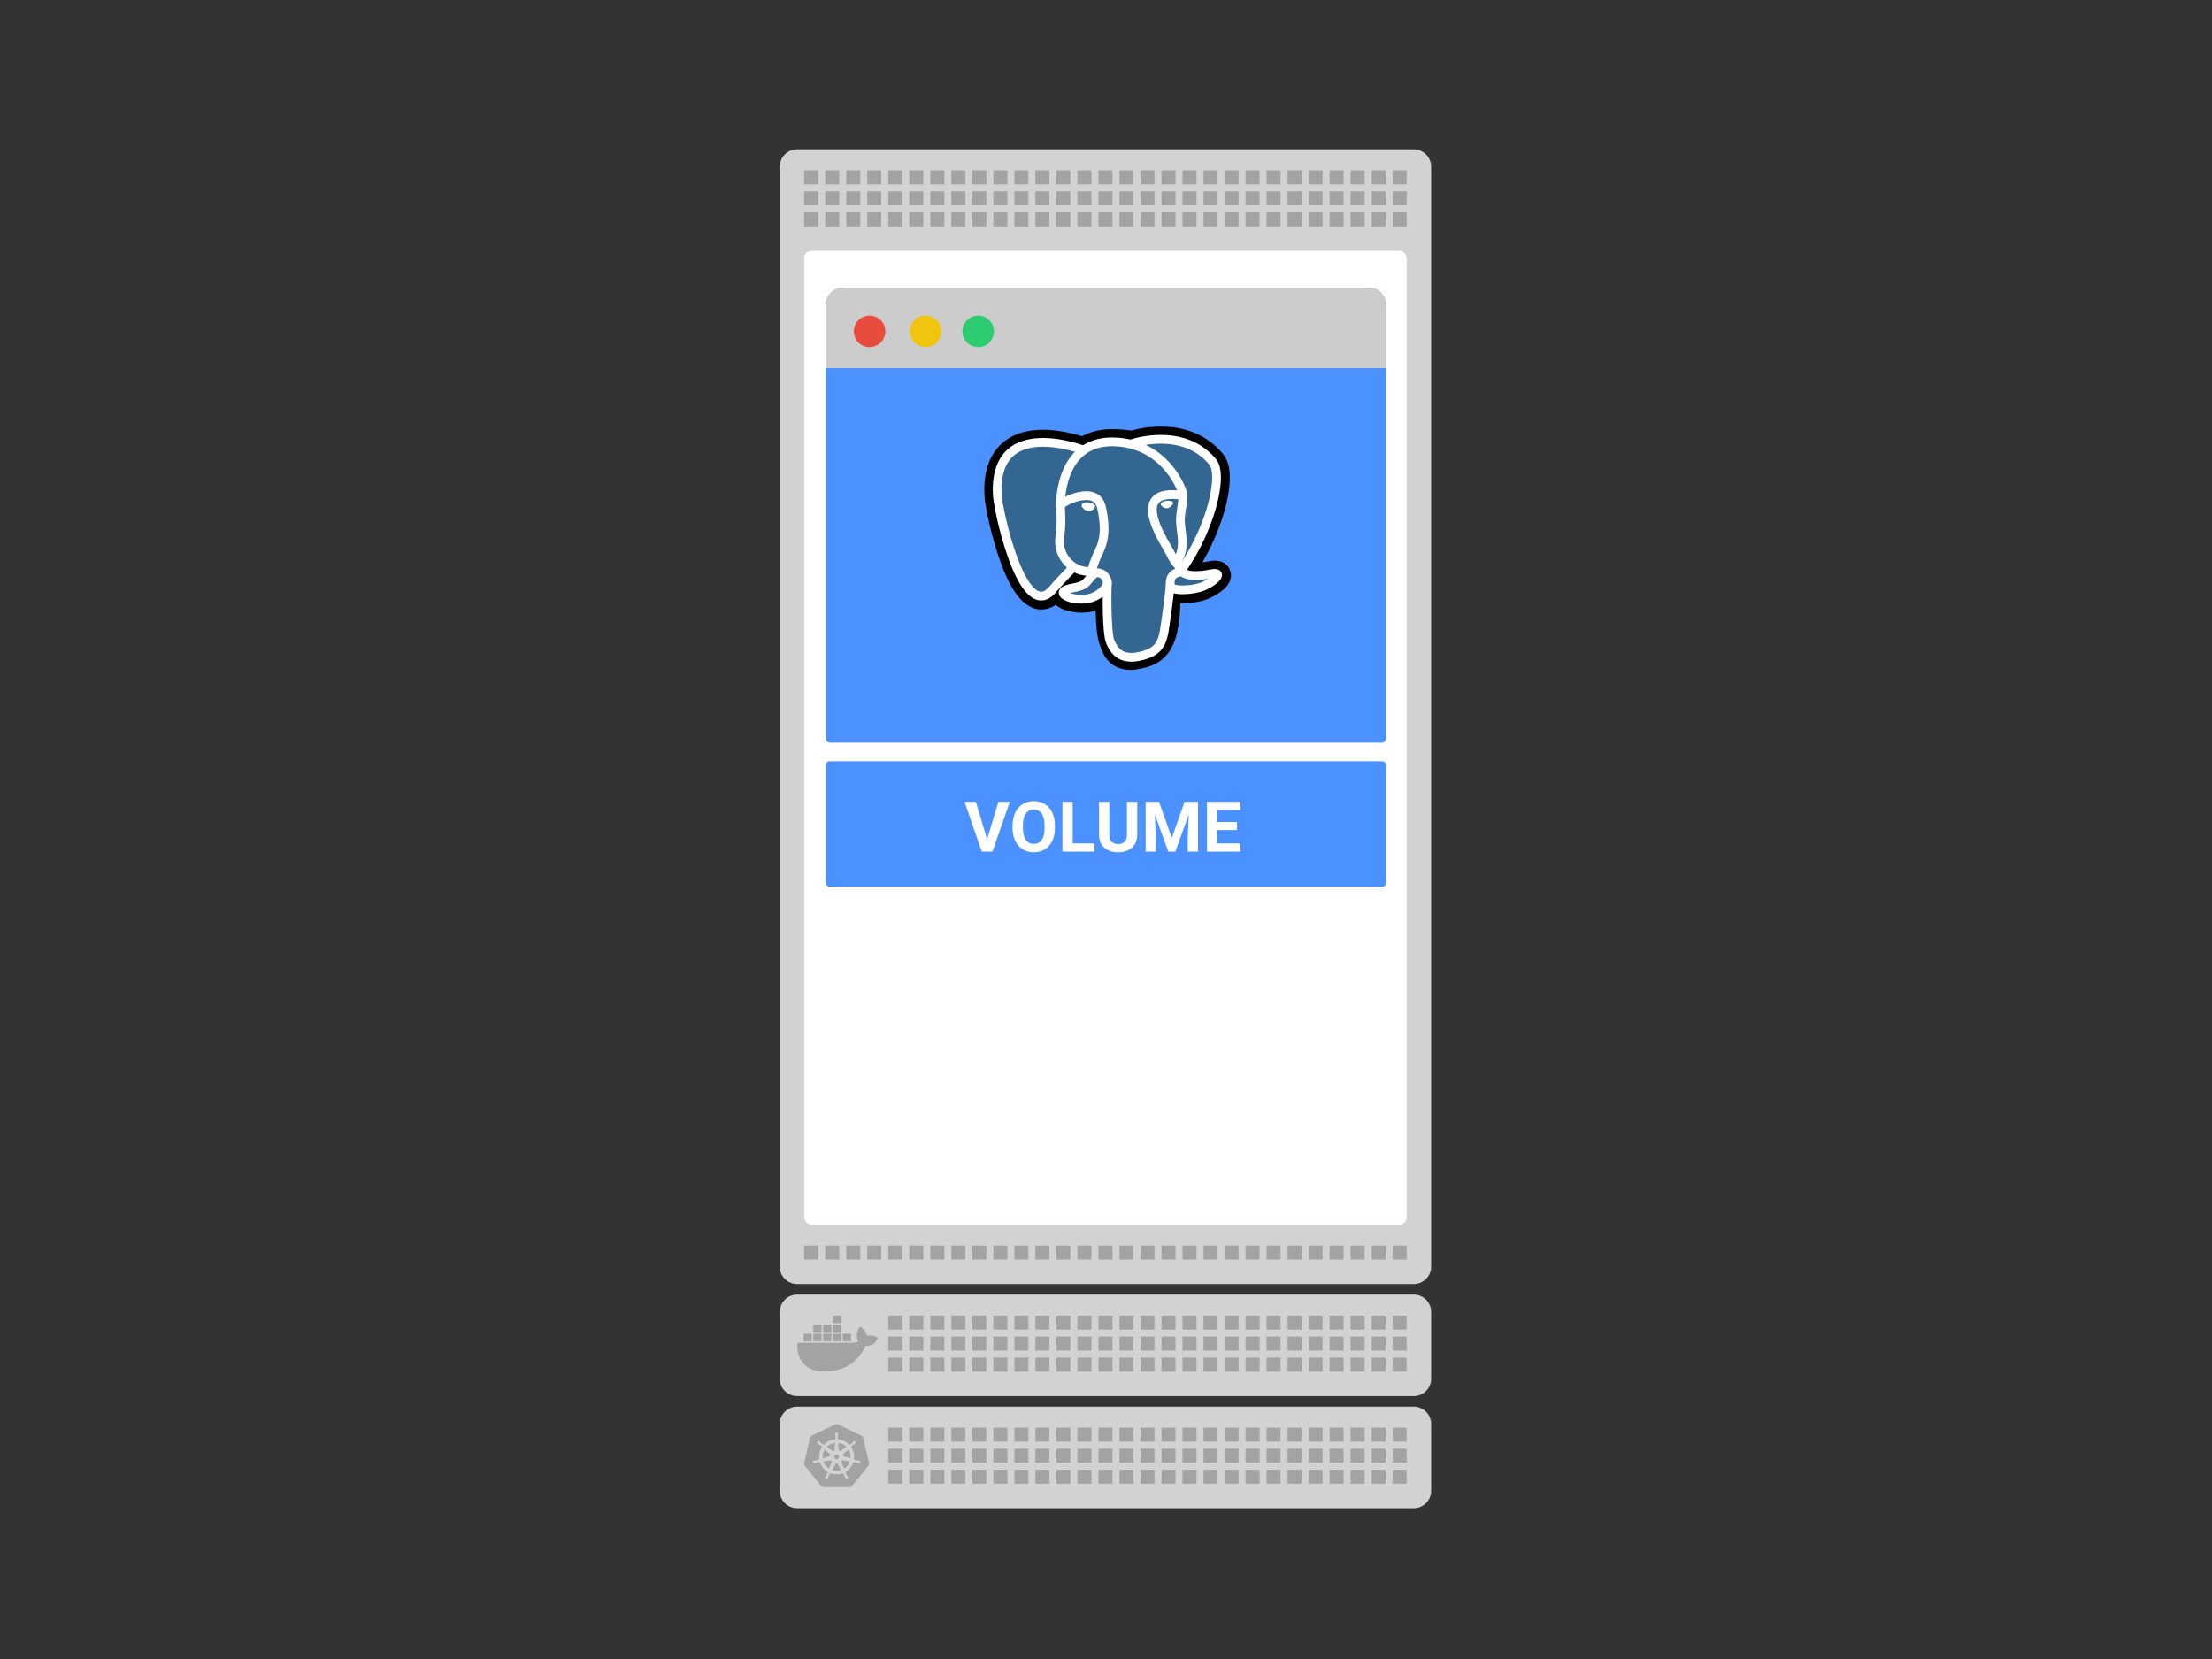 <svg viewBox="0 0 1200 900" xmlns="http://www.w3.org/2000/svg"><rect x="0" y="0" width="1200" height="900" fill="#333333" stroke="none"/><g fill="none" fill-rule="evenodd"><path d="M776.4 711.8v36.1a9.5 9.5 0 0 1-9.5 9.5H432.5a9.5 9.5 0 0 1-9.5-9.5v-36.1a9.5 9.5 0 0 1 9.5-9.5h334.4a9.5 9.5 0 0 1 9.5 9.5z" fill="#D2D2D2"></path><path fill="#A3A3A3" d="M481.9 713.7h7.6v7.6h-7.6zm0 11.4h7.6v7.6h-7.6zm0 11.4h7.6v7.6h-7.6zm11.4-22.8h7.6v7.6h-7.6zm0 11.4h7.6v7.6h-7.6zm0 11.4h7.6v7.6h-7.6zm11.4-22.8h7.6v7.6h-7.6zm0 11.4h7.6v7.6h-7.6zm0 11.4h7.6v7.6h-7.6zm11.4-22.8h7.6v7.6h-7.6zm0 11.4h7.6v7.6h-7.6zm0 11.4h7.6v7.6h-7.6zm11.4-22.8h7.6v7.6h-7.6zm0 11.4h7.6v7.6h-7.6zm0 11.4h7.6v7.6h-7.6zm11.4-22.8h7.6v7.6h-7.6zm0 11.4h7.6v7.6h-7.6zm0 11.4h7.6v7.6h-7.6zm11.4-22.8h7.6v7.6h-7.6zm0 11.4h7.6v7.6h-7.6zm0 11.4h7.6v7.6h-7.6zm11.4-22.8h7.6v7.6h-7.6zm0 11.4h7.6v7.6h-7.6zm0 11.4h7.6v7.6h-7.6zm11.4-22.8h7.6v7.6h-7.6zm0 11.4h7.6v7.6h-7.6zm0 11.4h7.6v7.6h-7.6zm11.4-22.8h7.6v7.6h-7.6zm0 11.4h7.6v7.6h-7.6zm0 11.4h7.6v7.6h-7.6zm11.4-22.8h7.6v7.6h-7.6zm0 11.4h7.6v7.6h-7.6zm0 11.4h7.6v7.6h-7.6zm11.4-22.8h7.6v7.6h-7.6zm0 11.4h7.6v7.6h-7.6zm0 11.4h7.6v7.6h-7.6zm11.4-22.8h7.6v7.6h-7.6zm0 11.4h7.6v7.6h-7.6zm0 11.4h7.6v7.6h-7.6zm11.4-22.8h7.6v7.6h-7.6zm0 11.4h7.6v7.6h-7.6zm0 11.4h7.6v7.6h-7.6zm11.4-22.8h7.6v7.6h-7.6zm0 11.4h7.6v7.6h-7.6zm0 11.4h7.6v7.6h-7.6zm11.4-22.8h7.6v7.6h-7.6zm0 11.4h7.6v7.6h-7.6zm0 11.4h7.6v7.6h-7.6zm11.4-22.8h7.6v7.6h-7.6zm0 11.4h7.6v7.6h-7.6zm0 11.4h7.6v7.6h-7.6zm11.4-22.8h7.6v7.6h-7.6zm0 11.4h7.6v7.6h-7.6zm0 11.4h7.6v7.6h-7.6zm11.4-22.8h7.6v7.6h-7.6zm0 11.4h7.6v7.6h-7.6zm0 11.4h7.6v7.6h-7.6zm11.4-22.8h7.6v7.6h-7.6zm0 11.4h7.6v7.6h-7.6zm0 11.4h7.6v7.6h-7.6zm11.4-22.8h7.6v7.6h-7.6zm0 11.4h7.6v7.6h-7.6zm0 11.4h7.6v7.6h-7.6zm11.4-22.8h7.6v7.6h-7.6zm0 11.4h7.6v7.6h-7.6zm0 11.4h7.6v7.6h-7.6zm11.4-22.8h7.6v7.6h-7.6zm0 11.4h7.6v7.6h-7.6zm0 11.4h7.6v7.6h-7.6zm11.4-22.8h7.6v7.6h-7.6zm0 11.4h7.6v7.6h-7.6zm0 11.4h7.6v7.6h-7.6zm11.4-22.8h7.6v7.6h-7.6zm0 11.4h7.6v7.6h-7.6zm0 11.4h7.6v7.6h-7.6z"></path><path d="M776.4 772.6v36.1a9.5 9.5 0 0 1-9.5 9.5H432.5a9.5 9.5 0 0 1-9.5-9.5v-36.1a9.5 9.5 0 0 1 9.5-9.5h334.4a9.5 9.5 0 0 1 9.5 9.5z" fill="#D2D2D2"></path><path fill="#A3A3A3" d="M481.9 774.5h7.6v7.6h-7.6zm0 11.4h7.6v7.6h-7.6zm0 11.4h7.6v7.6h-7.6zm11.4-22.8h7.6v7.6h-7.6zm0 11.4h7.6v7.6h-7.6zm0 11.4h7.6v7.6h-7.6zm11.4-22.8h7.6v7.6h-7.6zm0 11.4h7.6v7.6h-7.6zm0 11.4h7.6v7.6h-7.6zm11.4-22.8h7.6v7.6h-7.6zm0 11.4h7.6v7.6h-7.6zm0 11.4h7.6v7.6h-7.6zm11.4-22.8h7.6v7.6h-7.6zm0 11.4h7.6v7.6h-7.6zm0 11.4h7.6v7.6h-7.6zm11.4-22.8h7.6v7.6h-7.6zm0 11.4h7.6v7.6h-7.6zm0 11.4h7.6v7.6h-7.6zm11.4-22.8h7.6v7.6h-7.6zm0 11.4h7.6v7.6h-7.6zm0 11.4h7.6v7.6h-7.6zm11.4-22.8h7.6v7.6h-7.6zm0 11.4h7.6v7.6h-7.6zm0 11.4h7.6v7.6h-7.6zm11.4-22.8h7.6v7.6h-7.6zm0 11.4h7.6v7.6h-7.6zm0 11.4h7.6v7.6h-7.6zm11.4-22.8h7.6v7.6h-7.6zm0 11.4h7.6v7.6h-7.6zm0 11.4h7.6v7.6h-7.6zm11.4-22.8h7.6v7.6h-7.6zm0 11.4h7.6v7.6h-7.6zm0 11.4h7.6v7.6h-7.6zm11.4-22.8h7.6v7.6h-7.6zm0 11.4h7.6v7.6h-7.6zm0 11.4h7.6v7.6h-7.6zm11.4-22.8h7.6v7.6h-7.6zm0 11.4h7.6v7.6h-7.6zm0 11.4h7.6v7.6h-7.6zm11.4-22.8h7.6v7.6h-7.6zm0 11.4h7.6v7.6h-7.6zm0 11.4h7.6v7.6h-7.6zm11.4-22.8h7.6v7.6h-7.6zm0 11.4h7.6v7.6h-7.6zm0 11.4h7.6v7.6h-7.6zm11.4-22.8h7.6v7.6h-7.6zm0 11.4h7.6v7.6h-7.6zm0 11.4h7.6v7.6h-7.6zm11.4-22.8h7.6v7.6h-7.6zm0 11.4h7.6v7.6h-7.6zm0 11.4h7.6v7.6h-7.6zm11.4-22.8h7.6v7.6h-7.6zm0 11.4h7.6v7.6h-7.6zm0 11.4h7.6v7.6h-7.6zm11.4-22.8h7.6v7.6h-7.6zm0 11.4h7.6v7.6h-7.6zm0 11.4h7.6v7.6h-7.6zm11.4-22.8h7.6v7.6h-7.6zm0 11.4h7.6v7.6h-7.6zm0 11.4h7.6v7.6h-7.6zm11.4-22.8h7.6v7.6h-7.6zm0 11.4h7.6v7.6h-7.6zm0 11.4h7.6v7.6h-7.6zm11.4-22.8h7.6v7.6h-7.6zm0 11.4h7.6v7.6h-7.6zm0 11.4h7.6v7.6h-7.6zm11.4-22.8h7.6v7.6h-7.6zm0 11.4h7.6v7.6h-7.6zm0 11.4h7.6v7.6h-7.6zm11.4-22.8h7.6v7.6h-7.6zm0 11.4h7.6v7.6h-7.6zm0 11.4h7.6v7.6h-7.6zm11.4-22.8h7.6v7.6h-7.6zm0 11.4h7.6v7.6h-7.6zm0 11.4h7.6v7.6h-7.6z"></path><g transform="translate(423 81)"><path d="M353.4 9.5v596.6a9.5 9.5 0 0 1-9.5 9.5H9.5a9.5 9.5 0 0 1-9.5-9.5V9.5A9.5 9.5 0 0 1 9.5 0h334.4a9.5 9.5 0 0 1 9.5 9.5z" fill="#D2D2D2"></path><path fill="#A3A3A3" d="M13.3 11.4h7.6V19h-7.6zm0 11.4h7.6v7.6h-7.6zm0 11.4h7.6v7.6h-7.6zm11.4-22.8h7.6V19h-7.6zm0 11.4h7.6v7.6h-7.6zm0 11.4h7.6v7.6h-7.6zm11.4-22.8h7.6V19h-7.6zm0 11.4h7.6v7.6h-7.6zm0 11.4h7.6v7.6h-7.6zm11.4-22.8h7.6V19h-7.6zm0 11.4h7.6v7.6h-7.6zm0 11.4h7.6v7.6h-7.6zm11.4-22.8h7.6V19h-7.6zm0 11.4h7.6v7.6h-7.6zm0 11.4h7.6v7.6h-7.6zm11.4-22.8h7.6V19h-7.6zm0 11.4h7.6v7.6h-7.6zm0 11.4h7.6v7.6h-7.6zm11.4-22.8h7.6V19h-7.6zm0 11.4h7.6v7.6h-7.6zm0 11.4h7.6v7.6h-7.6zm11.4-22.8h7.6V19h-7.6zm0 11.4h7.6v7.6h-7.6zm0 11.4h7.6v7.6h-7.6zm11.4-22.8h7.6V19h-7.6zm0 11.4h7.6v7.6h-7.6zm0 11.4h7.6v7.6h-7.6zm11.4-22.8h7.6V19h-7.6zm0 11.4h7.6v7.6h-7.6zm0 11.4h7.6v7.6h-7.6zm11.4-22.8h7.6V19h-7.6zm0 11.4h7.6v7.6h-7.6zm0 11.4h7.6v7.6h-7.6zm11.4-22.8h7.6V19h-7.6zm0 11.4h7.6v7.6h-7.6zm0 11.4h7.6v7.6h-7.6zm11.4-22.8h7.6V19h-7.6zm0 11.4h7.6v7.6h-7.6zm0 11.4h7.6v7.6h-7.6zm11.4-22.8h7.6V19h-7.6zm0 11.4h7.6v7.6h-7.6zm0 11.4h7.6v7.6h-7.6zm11.4-22.8h7.6V19h-7.6zm0 11.4h7.6v7.6h-7.6zm0 11.4h7.6v7.6h-7.6zm11.4-22.8h7.6V19h-7.6zm0 11.4h7.6v7.6h-7.6zm0 11.4h7.6v7.6h-7.6zm11.4-22.8h7.6V19h-7.6zm0 11.4h7.6v7.6h-7.6zm0 11.4h7.6v7.6h-7.6zm11.4-22.8h7.6V19h-7.6zm0 11.4h7.6v7.6h-7.6zm0 11.4h7.6v7.6h-7.6zm11.4-22.8h7.6V19h-7.6zm0 11.4h7.6v7.6h-7.6zm0 11.4h7.6v7.6h-7.6zm11.4-22.8h7.6V19h-7.6zm0 11.4h7.6v7.6h-7.6zm0 11.4h7.6v7.6h-7.6zm11.4-22.8h7.6V19h-7.6zm0 11.4h7.6v7.6h-7.6zm0 11.4h7.6v7.6h-7.6zm11.4-22.8h7.6V19h-7.6zm0 11.4h7.6v7.6h-7.6zm0 11.4h7.6v7.6h-7.6zm11.4-22.8h7.6V19h-7.6zm0 11.4h7.6v7.6h-7.6zm0 11.4h7.6v7.6h-7.6zm11.4-22.8h7.6V19h-7.6zm0 11.4h7.6v7.6h-7.6zm0 11.4h7.6v7.6h-7.6zm11.4-22.8h7.6V19h-7.6zm0 11.4h7.6v7.6h-7.6zm0 11.4h7.6v7.6h-7.6zm11.4-22.8h7.6V19h-7.6zm0 11.4h7.6v7.6h-7.6zm0 11.4h7.6v7.6h-7.6zm11.4-22.8h7.6V19h-7.6zm0 11.4h7.6v7.6h-7.6zm0 11.4h7.6v7.6h-7.6zm11.4-22.8h7.6V19h-7.6zm0 11.4h7.6v7.6h-7.6zm0 11.4h7.6v7.6h-7.6zm11.4-22.8h7.6V19h-7.6zm0 11.4h7.6v7.6h-7.6zm0 11.4h7.6v7.6h-7.6zM13.3 594.7h7.6v7.6h-7.6zm11.4 0h7.6v7.6h-7.6zm11.4 0h7.6v7.6h-7.6zm11.4 0h7.6v7.6h-7.6zm11.4 0h7.6v7.6h-7.6zm11.4 0h7.6v7.6h-7.6zm11.4 0h7.6v7.6h-7.6zm11.4 0h7.6v7.6h-7.6zm11.4 0h7.6v7.6h-7.6zm11.4 0h7.6v7.6h-7.6zm11.4 0h7.6v7.6h-7.6zm11.4 0h7.6v7.6h-7.6zm11.4 0h7.6v7.6h-7.6zm11.4 0h7.6v7.6h-7.6zm11.4 0h7.6v7.6h-7.6zm11.4 0h7.6v7.6h-7.6zm11.4 0h7.6v7.6h-7.6zm11.4 0h7.6v7.6h-7.6zm11.4 0h7.6v7.6h-7.6zm11.4 0h7.6v7.6h-7.6zm11.4 0h7.6v7.6h-7.6zm11.4 0h7.6v7.6h-7.6zm11.4 0h7.6v7.6h-7.6zm11.4 0h7.6v7.6h-7.6zm11.4 0h7.6v7.6h-7.6zm11.4 0h7.6v7.6h-7.6zm11.4 0h7.6v7.6h-7.6zm11.4 0h7.6v7.6h-7.6zm11.4 0h7.6v7.6h-7.6z"></path><rect fill="#FFF" x="13.3" y="55.1" width="326.8" height="528.2" rx="3.8"></rect></g><path d="M457.216 727.647h4.513v-4.102h-4.513v4.102zm-5.332 0h4.512v-4.102h-4.512v4.102zm-5.333 0h4.513v-4.102h-4.514v4.102zm-5.332 0h4.512v-4.102h-4.512v4.102zm-5.333 0h4.512v-4.102h-4.512v4.102zm5.333-4.923h4.512v-4.102h-4.512v4.102zm5.332 0h4.513v-4.102h-4.514v4.102zm5.333 0h4.512v-4.102h-4.512v4.102zm0-4.922h4.512V713.7h-4.512v4.102zm23.405 7.453c-.986-.66-3.25-.901-4.992-.572-.225-1.642-1.14-3.065-2.803-4.35l-.957-.639-.638.958c-.817 1.232-1.225 2.939-1.091 4.576.06.576.249 1.606.841 2.512-.592.318-1.762.757-3.305.727h-29.675l-.059.342c-.279 1.645-.273 6.78 3.06 10.725 2.535 3 6.333 4.52 11.291 4.52 10.749 0 18.7-4.947 22.425-13.94 1.464.028 4.617.008 6.237-3.087.042-.07.139-.256.422-.843l.155-.321-.911-.608z" fill="#A3A3A3"></path><g fill="#A3A3A3"><path d="M451.277 792.75a.645.645 0 0 0-.745-.49l-.007-.008-3.775.64a7.572 7.572 0 0 0 3.04 3.804l1.462-3.534-.01-.014a.639.639 0 0 0 .035-.397m-1.255-2.721a.645.645 0 0 0 .253-1.107l.004-.016-2.872-2.569a7.532 7.532 0 0 0-1.07 4.767l3.682-1.062.003-.013zm1.677-2.898a.645.645 0 0 0 1.023-.494l.016-.008.217-3.836a7.533 7.533 0 0 0-4.408 2.111l3.146 2.23.006-.003zm1.112 4.027l1.06.509 1.056-.508.263-1.141-.732-.914h-1.176l-.733.913zm2.197-4.533a.645.645 0 0 0 1.025.492l.011.004 3.125-2.215a7.597 7.597 0 0 0-4.381-2.113l.217 3.83.003.002z"></path><path d="M466.737 793.246c-.09.39-.51.628-.944.535l-.01-.002c-.006 0-.01-.003-.015-.004-.06-.014-.136-.027-.189-.041-.25-.067-.431-.167-.656-.253-.484-.174-.885-.319-1.275-.375-.199-.016-.3.079-.41.151-.053-.01-.218-.04-.312-.054a9.516 9.516 0 0 1-4.216 5.303c.035.084.094.264.122.295-.046.124-.116.242-.056.432.142.368.371.727.648 1.16.134.2.271.354.392.583.03.055.068.14.096.197.188.402.05.865-.311 1.04-.364.175-.817-.01-1.011-.415-.028-.057-.067-.133-.09-.187-.105-.238-.14-.441-.213-.67-.166-.487-.303-.89-.502-1.23-.111-.165-.248-.186-.373-.227-.024-.04-.11-.199-.157-.281a9.449 9.449 0 0 1-6.749-.017l-.165.3c-.123.033-.242.066-.315.153-.266.318-.373.828-.566 1.314-.073.23-.108.433-.211.67-.024.054-.063.129-.09.186v.002l-.002.001c-.195.403-.646.588-1.01.413-.36-.174-.499-.637-.31-1.04.027-.057.064-.141.093-.196.121-.23.258-.384.392-.585.277-.433.52-.821.662-1.19.036-.121-.017-.289-.065-.413l.133-.319a9.517 9.517 0 0 1-4.217-5.265l-.32.054c-.085-.047-.256-.16-.42-.148-.39.056-.79.201-1.274.375-.225.086-.407.185-.657.252-.053.014-.128.028-.189.042-.005 0-.009.003-.014.004l-.01.002c-.434.093-.855-.144-.945-.534-.089-.39.188-.787.62-.891l.01-.003.006-.002c.062-.014.14-.034.196-.045.254-.048.461-.036.701-.056.512-.054.935-.097 1.311-.216.12-.049.234-.213.314-.317l.307-.09a9.463 9.463 0 0 1 1.492-6.596l-.235-.21c-.014-.09-.034-.302-.146-.422-.288-.27-.65-.493-1.088-.764-.208-.122-.398-.2-.606-.354-.045-.033-.104-.083-.152-.122l-.01-.008c-.352-.28-.432-.762-.18-1.078a.705.705 0 0 1 .582-.258.87.87 0 0 1 .51.192c.05.04.118.092.162.13.197.169.316.336.482.51.36.367.658.671.986.892.171.1.303.06.434.042.042.03.183.132.264.187a9.406 9.406 0 0 1 6.1-2.933l.017-.31c.098-.093.207-.229.238-.377.032-.393-.02-.816-.081-1.327-.034-.238-.09-.436-.1-.695-.002-.053 0-.127.001-.188l-.001-.02c0-.449.327-.812.73-.812.405 0 .732.363.732.812 0 .064.004.15.002.208-.01.259-.066.457-.1.695-.062.51-.115.934-.083 1.327.029.197.144.274.239.365.002.053.01.23.017.327a9.584 9.584 0 0 1 6.07 2.933l.279-.198c.094.005.302.034.443-.049.328-.22.626-.526.986-.892.166-.175.287-.342.483-.511.045-.039.113-.09.163-.13.35-.28.839-.25 1.09.066.252.316.172.798-.18 1.078-.049.04-.113.095-.16.13-.209.154-.4.232-.608.354-.437.27-.8.494-1.088.764-.135.146-.125.283-.137.415l-.26.232a9.467 9.467 0 0 1 1.37 3.168 9.443 9.443 0 0 1 .154 3.414l.295.086c.053.075.163.257.316.317.376.118.8.162 1.311.215.24.02.447.009.702.057.06.011.15.035.212.05.431.104.708.5.619.89m4.648.16l-3.02-13.113a2.321 2.321 0 0 0-1.263-1.572l-12.22-5.834a2.354 2.354 0 0 0-2.028 0l-12.217 5.836a2.32 2.32 0 0 0-1.264 1.572l-3.014 13.114a2.301 2.301 0 0 0 .45 1.961l8.456 10.514a2.343 2.343 0 0 0 1.827.872l13.561-.003c.71 0 1.383-.32 1.827-.87l8.453-10.516c.444-.551.61-1.273.452-1.961"></path><path d="M460.315 786.34l-2.857 2.556.002.008a.645.645 0 0 0 .253 1.108l.003.015 3.7 1.066a7.613 7.613 0 0 0-.159-2.452 7.624 7.624 0 0 0-.942-2.301m-5.877 7.797a.64.64 0 0 0-.59-.34.645.645 0 0 0-.546.341h-.002l-1.856 3.357a7.562 7.562 0 0 0 4.126.212 7.76 7.76 0 0 0 .744-.208l-1.86-3.362h-.015zm2.764-1.893a.642.642 0 0 0-.395.053.645.645 0 0 0-.313.837l-.004.006 1.478 3.57a7.541 7.541 0 0 0 3.048-3.83l-3.808-.643-.006.007z"></path></g><path d="M752 400.11c0 1.541-.952 2.79-2.126 2.79H450.126c-1.174 0-2.126-1.249-2.126-2.79V165.5a9.5 9.5 0 0 1 9.5-9.5h285a9.5 9.5 0 0 1 9.5 9.5v234.61z" fill="#4B91FF"></path><path d="M633.268 326.746c.86-6.816.602-7.815 5.932-6.711l1.353.113c4.1.178 9.461-.628 12.611-2.021 6.78-2.997 10.802-8 4.115-6.686-15.251 2.997-16.3-1.922-16.3-1.922 16.105-22.758 22.838-51.647 17.026-58.719-15.85-19.289-43.285-10.167-43.744-9.93l-.147.025c-3.013-.595-6.386-.951-10.174-1.01-6.902-.108-12.14 1.724-16.112 4.594 0 0-48.944-19.205-46.667 24.151.484 9.223 13.881 69.79 29.86 51.496 5.84-6.69 11.483-12.345 11.483-12.345 2.802 1.773 6.158 2.677 9.677 2.352l.272-.22c-.086.83-.048 1.642.109 2.604-4.116 4.38-2.907 5.15-11.136 6.763-8.326 1.634-3.435 4.544-.242 5.304 3.872.922 12.828 2.228 18.882-5.84l-.241.92c1.615 1.23 1.505 8.843 1.734 14.282.23 5.44.612 10.515 1.776 13.507 1.164 2.992 2.538 10.7 13.353 8.493 9.04-1.845 15.95-4.5 16.58-29.2" stroke="#000" stroke-width="14.21" fill="#000"></path><path d="M657.281 311.441c-15.253 2.996-16.302-1.922-16.302-1.922 16.105-22.76 22.838-51.65 17.028-58.72-15.85-19.289-43.287-10.167-43.745-9.931l-.148.025c-3.013-.595-6.386-.95-10.176-1.01-6.902-.105-12.138 1.725-16.11 4.595 0 0-48.945-19.203-46.669 24.153.485 9.223 13.881 69.79 29.86 51.496 5.84-6.69 11.483-12.345 11.483-12.345 2.803 1.773 6.158 2.677 9.676 2.352l.273-.22c-.085.83-.046 1.642.11 2.604-4.117 4.38-2.907 5.15-11.136 6.763-8.327 1.634-3.435 4.544-.242 5.304 3.872.922 12.83 2.228 18.881-5.84l-.241.92c1.613 1.23 2.745 8.003 2.556 14.142-.19 6.14-.317 10.355.954 13.647 1.27 3.293 2.537 10.7 13.355 8.493 9.039-1.845 13.723-6.626 14.375-14.6.462-5.67 1.508-4.832 1.575-9.9l.839-2.4c.968-7.685.154-10.165 5.723-9.012l1.353.114c4.099.177 9.463-.628 12.612-2.022 6.78-2.997 10.8-8 4.115-6.685h.001z" fill="#336791"></path><path d="M600.72 315.846c-.42 14.3.105 28.7 1.574 32.2 1.47 3.5 4.616 10.307 15.435 8.1 9.038-1.846 12.326-5.417 13.753-13.3 1.051-5.8 3.077-21.907 3.337-25.207m-47.066-73.481s-48.979-19.065-46.703 24.29c.484 9.224 13.882 69.793 29.86 51.498a257.219 257.219 0 0 1 11.12-11.937m32.178-67.331c-1.695.506 27.245-10.076 43.692 9.94 5.81 7.07-.923 35.96-17.028 58.721" stroke="#FFF" stroke-width="4.737" stroke-linecap="round" stroke-linejoin="round"></path><path d="M640.872 309.339s1.05 4.92 16.303 1.922c6.683-1.315 2.661 3.689-4.117 6.687-5.563 2.459-18.034 3.089-18.238-.309-.524-8.766 6.564-6.103 6.052-8.3-.462-1.978-3.632-3.92-5.729-8.761-1.83-4.226-25.106-36.634 6.455-31.821 1.156-.228-8.231-28.592-37.768-29.053-29.53-.461-28.562 34.587-28.562 34.587" stroke="#FFF" stroke-width="4.737" stroke-linecap="round" stroke-linejoin="bevel"></path><path d="M592.453 312.338c-4.117 4.38-2.907 5.148-11.136 6.762-8.326 1.635-3.434 4.544-.242 5.304 3.872.923 12.83 2.229 18.881-5.842 1.843-2.458-.01-6.379-2.542-7.378-1.223-.483-2.859-1.088-4.961 1.153z" stroke="#FFF" stroke-width="4.737" stroke-linecap="round" stroke-linejoin="round"></path><path d="M592.183 312.261c-.415-2.576.889-5.64 2.285-9.225 2.1-5.38 6.942-10.76 3.068-27.823-2.888-12.715-22.256-2.646-22.268-.922-.012 1.724.876 8.74-.324 16.909-1.565 10.66 7.123 19.676 17.127 18.754" stroke="#FFF" stroke-width="4.737" stroke-linecap="round" stroke-linejoin="round"></path><path d="M587.575 274.033c-.088.588 1.132 2.16 2.721 2.37 1.587.21 2.946-1.017 3.032-1.606.086-.589-1.132-1.237-2.722-1.448-1.588-.211-2.947.096-3.031.684h0z" stroke="#FFF" stroke-width="1.579" fill="#FFF"></path><path d="M635.917 272.832c.086.589-1.132 2.16-2.722 2.37-1.588.211-2.947-1.017-3.034-1.605-.084-.59 1.134-1.238 2.723-1.449 1.589-.21 2.947.097 3.033.684h0z" stroke="#FFF" stroke-width=".95" fill="#FFF"></path><path d="M641.598 268.757c.262 4.619-1.045 7.765-1.21 12.682-.243 7.147 3.579 15.328-2.18 23.519" stroke="#FFF" stroke-width="4.737" stroke-linecap="round" stroke-linejoin="round"></path><path d="M457.5 156h285a9.5 9.5 0 0 1 9.5 9.5v34.2H448v-34.2a9.5 9.5 0 0 1 9.5-9.5z" fill="#CCC"></path><path d="M480.3 179.75a8.55 8.55 0 0 1-8.55 8.55 8.55 8.55 0 0 1-8.55-8.55 8.55 8.55 0 0 1 8.55-8.55 8.55 8.55 0 0 1 8.55 8.55" fill="#E74C3C"></path><path d="M510.7 179.75a8.55 8.55 0 0 1-8.55 8.55 8.55 8.55 0 0 1-8.55-8.55 8.55 8.55 0 0 1 8.55-8.55 8.55 8.55 0 0 1 8.55 8.55" fill="#F1C40F"></path><path d="M539.2 179.75a8.55 8.55 0 0 1-8.55 8.55 8.55 8.55 0 0 1-8.55-8.55 8.55 8.55 0 0 1 8.55-8.55 8.55 8.55 0 0 1 8.55 8.55" fill="#2ECC71"></path><rect fill="#4B91FF" fill-rule="nonzero" x="448" y="413" width="304" height="68" rx="2"></rect><path d="M529.414 434.984l6.086 20.318 6.123-20.318h6.197L538.413 462h-5.808l-9.37-27.016h6.179zm42.898 12.914v1.206q0 3.99-1.41 6.996-1.41 3.005-4.036 4.638-2.625 1.633-6.02 1.633-3.36 0-5.994-1.614-2.635-1.614-4.082-4.611t-1.466-6.893v-1.336q0-3.99 1.438-7.023 1.438-3.034 4.064-4.657 2.625-1.624 6.002-1.624t6.003 1.624q2.625 1.623 4.063 4.657 1.438 3.034 1.438 7.004zm-5.64 1.3v-1.318q0-4.25-1.522-6.457-1.522-2.208-4.342-2.208-2.802 0-4.323 2.18-1.522 2.18-1.54 6.392v1.317q0 4.138 1.521 6.42 1.522 2.283 4.38 2.283 2.801 0 4.304-2.2 1.503-2.198 1.521-6.41zm15.251-14.214v22.544h11.82V462h-17.386v-27.016h5.566zm29.428 0h5.585v17.794q0 4.435-2.774 7.014-2.774 2.58-7.58 2.58-4.73 0-7.514-2.506-2.783-2.505-2.839-6.884v-17.998h5.566v17.831q0 2.654 1.271 3.87 1.271 1.214 3.517 1.214 4.694 0 4.768-4.935v-17.98zm10.15 0h7.273l6.94 19.594 6.902-19.594h7.31V462h-5.585v-7.385l.557-12.747L637.606 462h-3.822l-7.274-20.113.557 12.728V462H621.5v-27.016zm49.54 10.948v4.36h-10.687v7.236h12.543V462h-18.11v-27.016h18.073v4.51h-12.506v6.438h10.688z" fill="#FFF" fill-rule="nonzero"></path></g></svg>